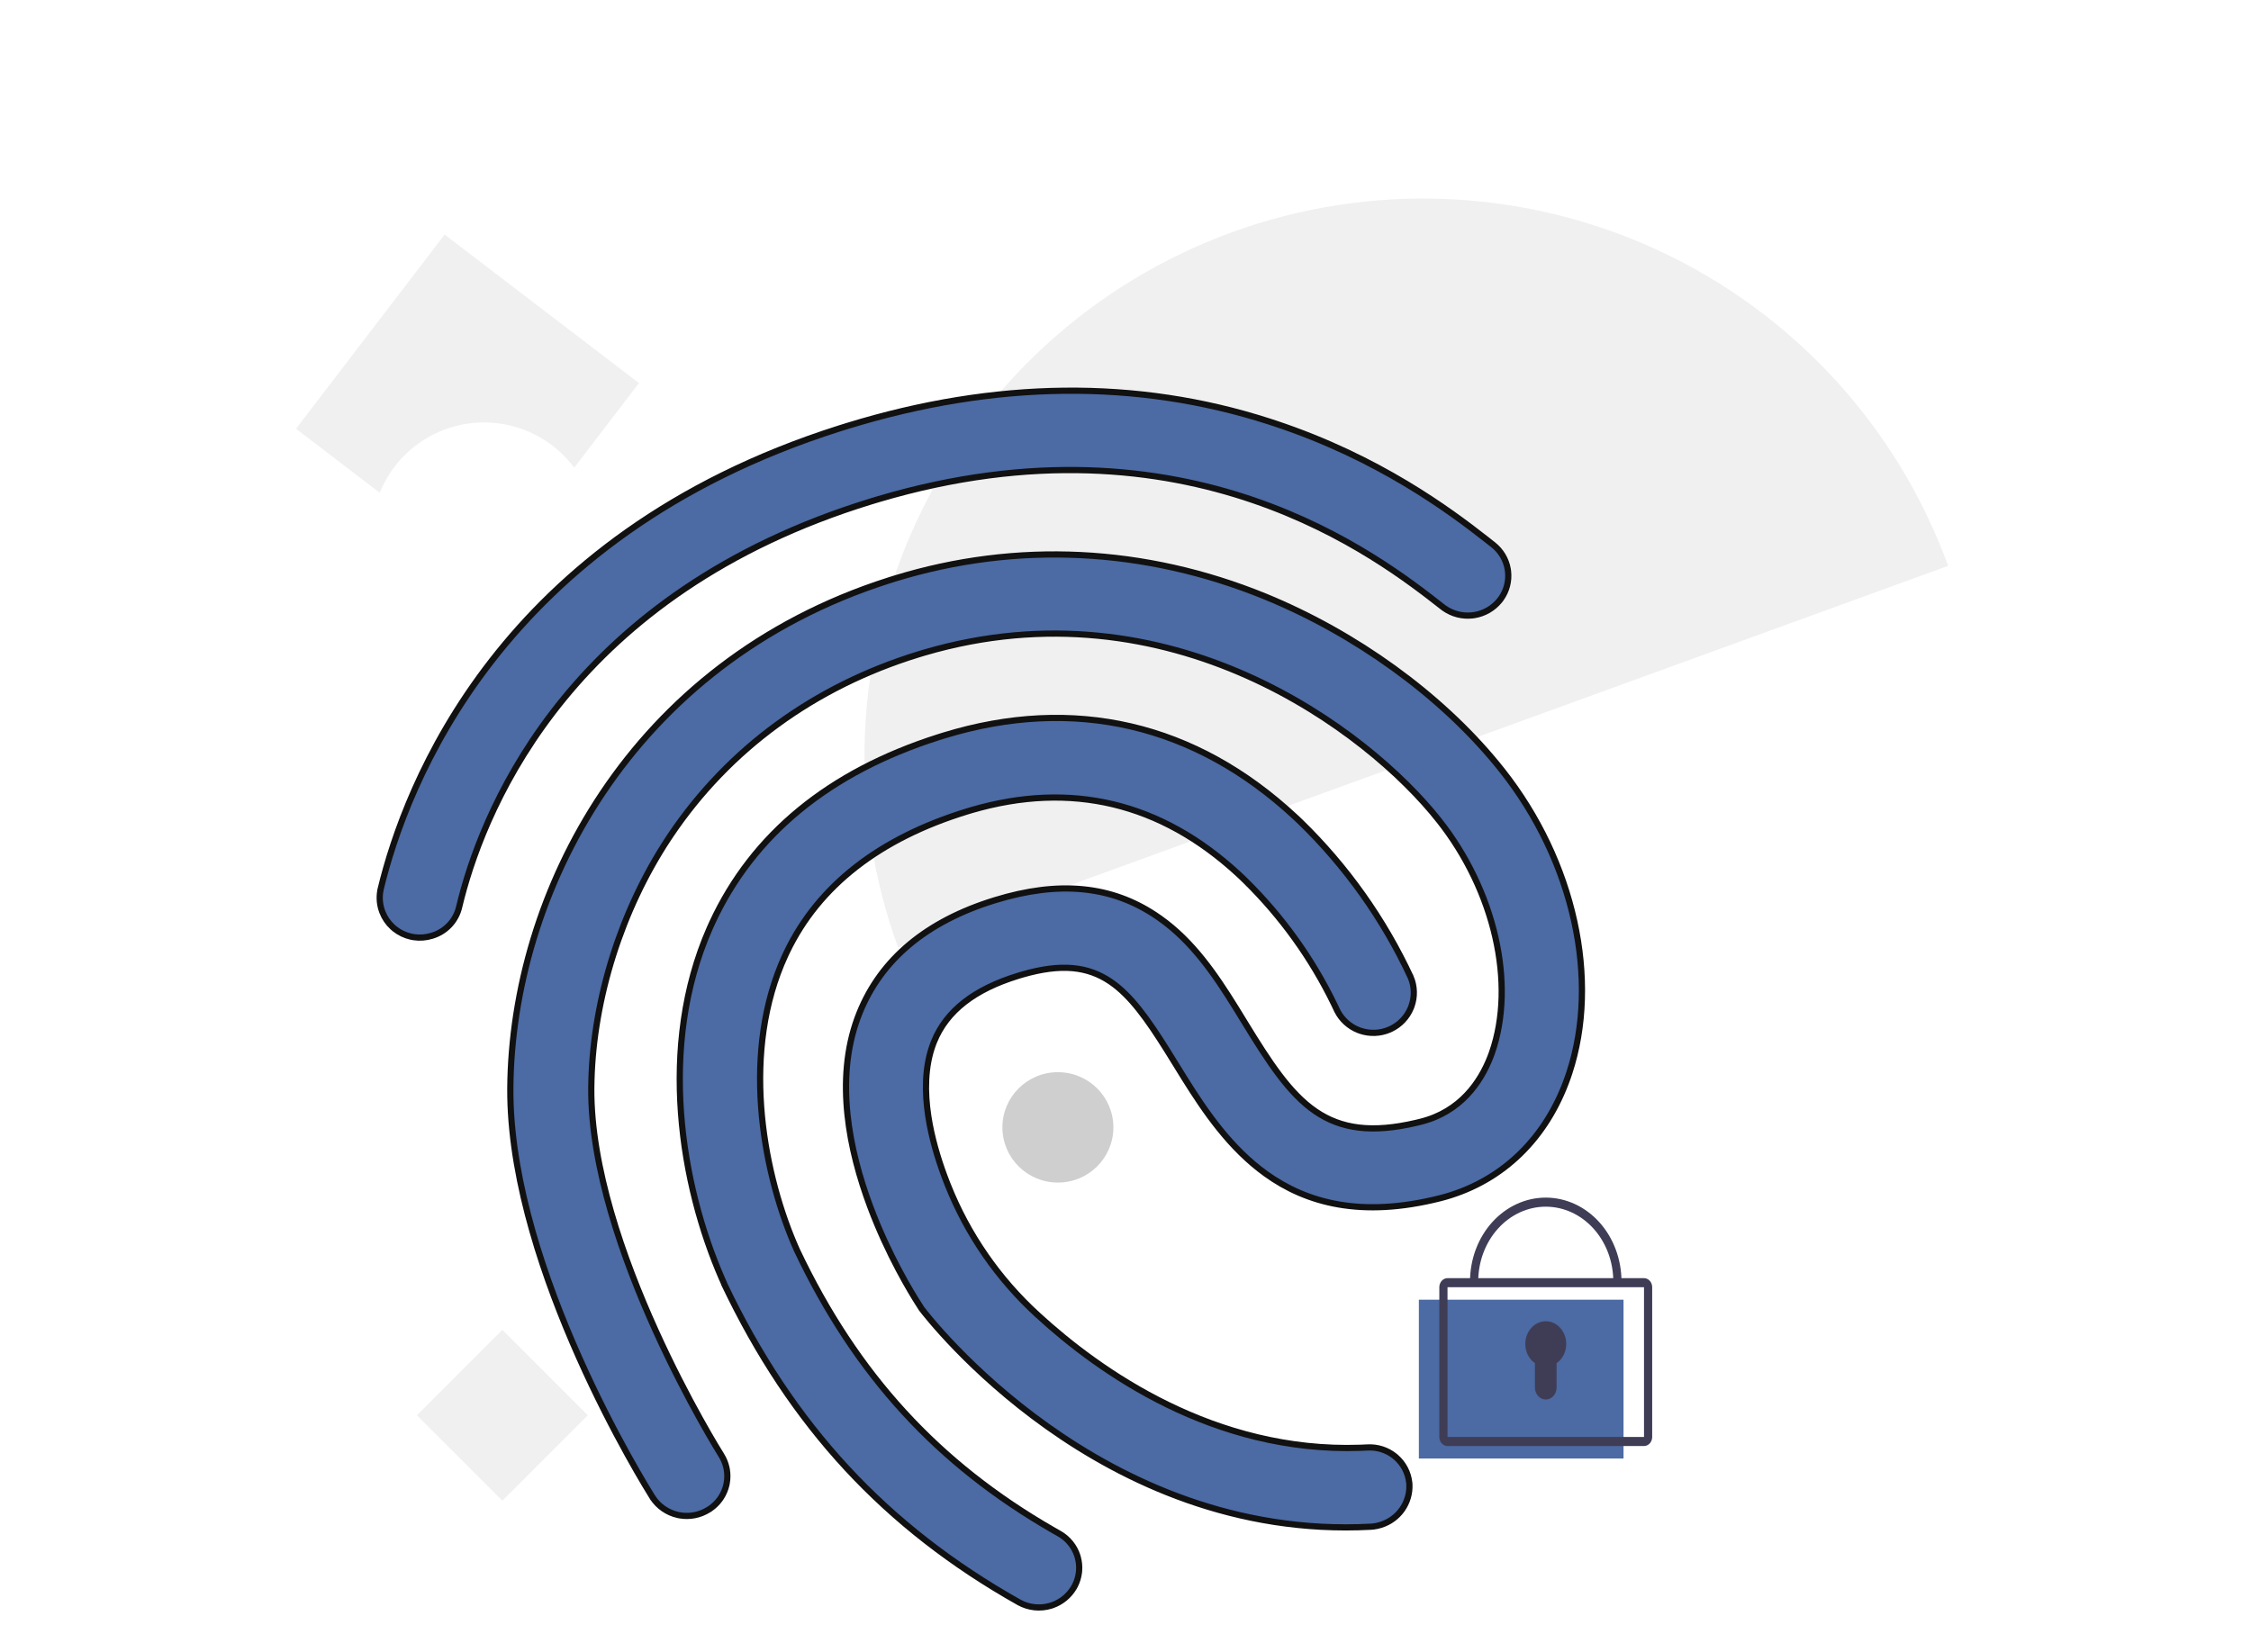 <svg width="327" height="240" viewBox="0 0 327 240" fill="none" xmlns="http://www.w3.org/2000/svg">
<rect width="327" height="240" fill="white"/>
<path d="M283 82.21C279.355 72.202 273.773 63.009 266.573 55.157C259.372 47.305 250.695 40.947 241.036 36.446C231.376 31.945 220.925 29.389 210.277 28.924C199.63 28.46 188.995 30.096 178.98 33.738C168.965 37.381 159.766 42.959 151.908 50.154C144.05 57.349 137.688 66.021 133.184 75.673C128.679 85.325 126.122 95.77 125.657 106.41C125.192 117.05 126.829 127.677 130.474 137.685L206.737 109.948L283 82.21Z" fill="#F0F0F0"/>
<path d="M123.111 61.881C144.6 55.278 165.202 55.068 184.35 61.234L185.261 61.533C200.231 66.504 210.485 74.107 215.898 78.352L216.915 79.154L216.916 79.155C218.042 80.041 218.793 81.309 219.029 82.71L219.069 82.992C219.235 84.409 218.864 85.834 218.034 86.99L217.863 87.218L217.826 87.262C216.91 88.386 215.612 89.135 214.182 89.367L213.894 89.406C212.446 89.57 210.993 89.197 209.809 88.365L209.576 88.192C200.386 80.989 172.58 59.179 127.587 72.531L126.522 72.853C83.377 86.111 70.653 116.588 67.04 130.417L66.718 131.702L66.716 131.71C66.496 132.708 66.011 133.628 65.311 134.376C64.61 135.124 63.72 135.671 62.734 135.959L62.727 135.961C61.871 136.227 60.967 136.293 60.085 136.156L59.709 136.085C58.835 135.89 58.019 135.498 57.325 134.94L57.034 134.691C56.376 134.087 55.868 133.342 55.548 132.514L55.422 132.154C55.118 131.183 55.077 130.148 55.303 129.155L55.302 129.154C58.906 114.246 72.53 77.93 121.937 62.247L123.111 61.881Z" fill="#4C6AA3" stroke="#111111" stroke-width="0.9"/>
<path d="M129.998 84.057C147.697 78.618 166.297 79.531 183.808 86.672V86.673C196.964 92.071 209.166 100.896 217.458 111.004L218.248 111.986C228.671 125.19 232.42 142.378 227.962 155.911L227.743 156.553C224.653 165.339 218.372 171.464 210.029 173.865L209.216 174.085C197.73 176.991 189.794 174.78 183.908 170.554C178.73 166.836 175.107 161.538 172.056 156.651L170.78 154.588L169.539 152.587C166.707 148.073 164.278 144.641 161.339 142.637C158.029 140.379 154.134 139.961 148.476 141.603L147.922 141.769C141.588 143.715 137.516 146.829 135.686 151.341L135.516 151.782C134.341 155.004 134.318 158.653 134.855 162.179C135.326 165.267 136.231 168.287 137.196 170.887L137.612 171.975L137.682 172.15L137.683 172.151C140.544 179.351 145.009 185.812 150.742 191.047V191.048C159.737 199.31 176.367 211.086 197.604 210.347L198.619 210.302H198.623C200.056 210.213 201.467 210.659 202.583 211.546L202.802 211.729C203.877 212.673 204.558 213.98 204.717 215.391L204.741 215.674C204.742 215.689 204.743 215.705 204.744 215.721V215.722C204.791 217.011 204.409 218.281 203.658 219.334C202.907 220.387 201.828 221.164 200.587 221.546L200.56 221.554C200.217 221.662 199.865 221.741 199.508 221.784L199.145 221.816C179.521 222.868 163.457 215.286 152.155 207.254C140.921 199.269 134.42 190.857 133.851 190.107L133.675 189.818L133.668 189.808L133.391 189.378C132.388 187.805 129.04 182.35 126.392 175.248C123.359 167.117 121.275 156.918 124.567 147.929C127.49 139.986 133.845 134.309 143.6 131.086L144.555 130.782C153.826 127.933 161.399 128.674 167.86 132.982L168.482 133.41L168.483 133.411C173.238 136.767 176.508 141.573 179.556 146.492L180.853 148.604C184.408 154.412 187.333 158.9 191.107 161.477C194.81 164.004 199.271 164.659 205.78 163.125L206.417 162.97C212.195 161.511 215.072 157.204 216.476 153.642L216.737 152.94V152.939C220.22 142.942 217.125 129.399 209.035 119.186H209.034C198.693 106.075 169.898 84.347 134.265 94.819L133.422 95.073C118.29 99.723 105.853 108.819 97.425 121.34L97.026 121.938C90.263 132.247 86.242 144.97 85.916 156.968L85.895 158.126V158.127C85.825 169.628 90.522 182.899 95.228 193.293C99.886 203.583 104.585 211.116 104.786 211.43V211.431C105.137 211.989 105.388 212.602 105.529 213.243L105.583 213.521C105.692 214.169 105.688 214.831 105.571 215.478L105.515 215.754C105.366 216.395 105.107 217.006 104.751 217.559L104.593 217.792C104.209 218.328 103.735 218.794 103.192 219.169L102.955 219.324V219.325L102.902 219.357L102.898 219.359C101.664 220.125 100.191 220.41 98.763 220.165L98.478 220.108C96.962 219.771 95.643 218.854 94.802 217.558H94.801C94.343 216.818 89.151 208.522 84.085 197.137C79.152 186.051 74.36 172.087 74.139 159.337L74.132 158.107C74.354 129.933 91.434 96.353 129.104 84.337L129.998 84.057Z" fill="#4C6AA3" stroke="#111111" stroke-width="0.9"/>
<path d="M137.083 106.872C156.009 101.057 173.63 105.174 188.196 118.736L188.887 119.389C195.579 125.896 201.021 133.563 204.948 142.012H204.949C205.497 143.343 205.53 144.826 205.049 146.176L204.946 146.444C204.396 147.776 203.373 148.856 202.076 149.481L201.813 149.601C200.48 150.165 198.988 150.218 197.623 149.758L197.351 149.659C196.004 149.13 194.905 148.127 194.258 146.847L194.135 146.587L194.131 146.577L193.812 145.909C190.579 139.246 186.225 133.181 180.938 127.977L180.406 127.459L180.403 127.457L179.861 126.95C168.63 116.609 155.615 113.474 141.165 117.691L140.464 117.901C127.782 121.799 118.929 128.662 114.291 138.341L114.073 138.804C107.698 152.6 110.686 169.664 115.321 180.605L115.774 181.645L115.778 181.653C124.367 199.761 136.24 212.7 153.049 222.35L153.854 222.807C154.511 223.175 155.089 223.669 155.554 224.26C155.961 224.776 156.275 225.358 156.483 225.979L156.565 226.248C156.742 226.88 156.808 227.537 156.761 228.19L156.734 228.47C156.654 229.121 156.463 229.753 156.168 230.339L156.036 230.586C156.021 230.611 156.007 230.637 155.992 230.662C155.296 231.837 154.212 232.733 152.928 233.199L152.669 233.286C151.904 233.522 151.098 233.6 150.301 233.518C149.504 233.435 148.732 233.192 148.032 232.804H148.031C128.635 221.872 115.023 207.177 105.211 186.568L105.181 186.472L105.173 186.446L105.162 186.421L104.874 185.771C98.965 172.247 95.526 152.109 103.083 134.898L103.458 134.068C109.387 121.255 120.439 112.166 136.323 107.11L137.083 106.872Z" fill="#4C6AA3" stroke="#111111" stroke-width="0.9"/>
<path d="M153.679 171.815C158.131 171.815 161.74 168.225 161.74 163.796C161.74 159.367 158.131 155.777 153.679 155.777C149.226 155.777 145.617 159.367 145.617 163.796C145.617 168.225 149.226 171.815 153.679 171.815Z" fill="#CFCFCF"/>
<path d="M70.312 61.374C72.858 61.372 75.369 61.966 77.644 63.108C79.918 64.249 81.894 65.908 83.412 67.95L92.821 55.657L64.591 34.081L43 62.291L55.167 71.591C56.385 68.573 58.477 65.988 61.176 64.167C63.874 62.347 67.056 61.374 70.312 61.374Z" fill="#F0F0F0"/>
<path d="M235.849 188.833H206.115V211.906H235.849V188.833Z" fill="#4C6AA3"/>
<path d="M238.823 210.093H210.278C209.962 210.093 209.66 209.954 209.437 209.707C209.214 209.46 209.088 209.125 209.088 208.775V187.02C209.088 186.671 209.214 186.335 209.437 186.088C209.66 185.841 209.962 185.702 210.278 185.702H238.823C239.138 185.702 239.44 185.841 239.663 186.088C239.886 186.335 240.012 186.671 240.012 187.02V208.775C240.012 209.125 239.886 209.46 239.663 209.707C239.44 209.954 239.138 210.093 238.823 210.093ZM210.278 187.02V208.775H238.824L238.823 187.02H210.278Z" fill="#3F3D56"/>
<path d="M235.552 186.195H234.363C234.363 183.311 233.329 180.544 231.489 178.504C229.648 176.464 227.153 175.318 224.55 175.318C221.948 175.318 219.452 176.464 217.612 178.504C215.772 180.544 214.738 183.311 214.738 186.195H213.548C213.548 182.961 214.707 179.859 216.771 177.572C218.834 175.284 221.632 174 224.55 174C227.468 174 230.266 175.284 232.33 177.572C234.393 179.859 235.552 182.961 235.552 186.195Z" fill="#3F3D56"/>
<path d="M227.524 195.26C227.524 194.686 227.389 194.122 227.133 193.623C226.876 193.125 226.507 192.709 226.061 192.417C225.615 192.126 225.108 191.968 224.59 191.96C224.073 191.952 223.562 192.095 223.109 192.373C222.656 192.651 222.277 193.055 222.008 193.546C221.739 194.037 221.591 194.597 221.577 195.171C221.564 195.744 221.686 196.312 221.931 196.818C222.176 197.323 222.537 197.749 222.976 198.053V201.591C222.976 201.82 223.017 202.047 223.096 202.258C223.175 202.47 223.291 202.663 223.437 202.825C223.583 202.987 223.757 203.115 223.948 203.203C224.139 203.291 224.343 203.336 224.55 203.336C224.968 203.336 225.368 203.152 225.663 202.825C225.958 202.497 226.124 202.053 226.124 201.591V198.053C226.552 197.757 226.905 197.346 227.15 196.857C227.395 196.369 227.523 195.819 227.524 195.26Z" fill="#3F3D56"/>
<rect width="17.558" height="17.558" transform="matrix(0.707 -0.707 0.707 0.707 60.564 205.625)" fill="#F0F0F0"/>
</svg>
